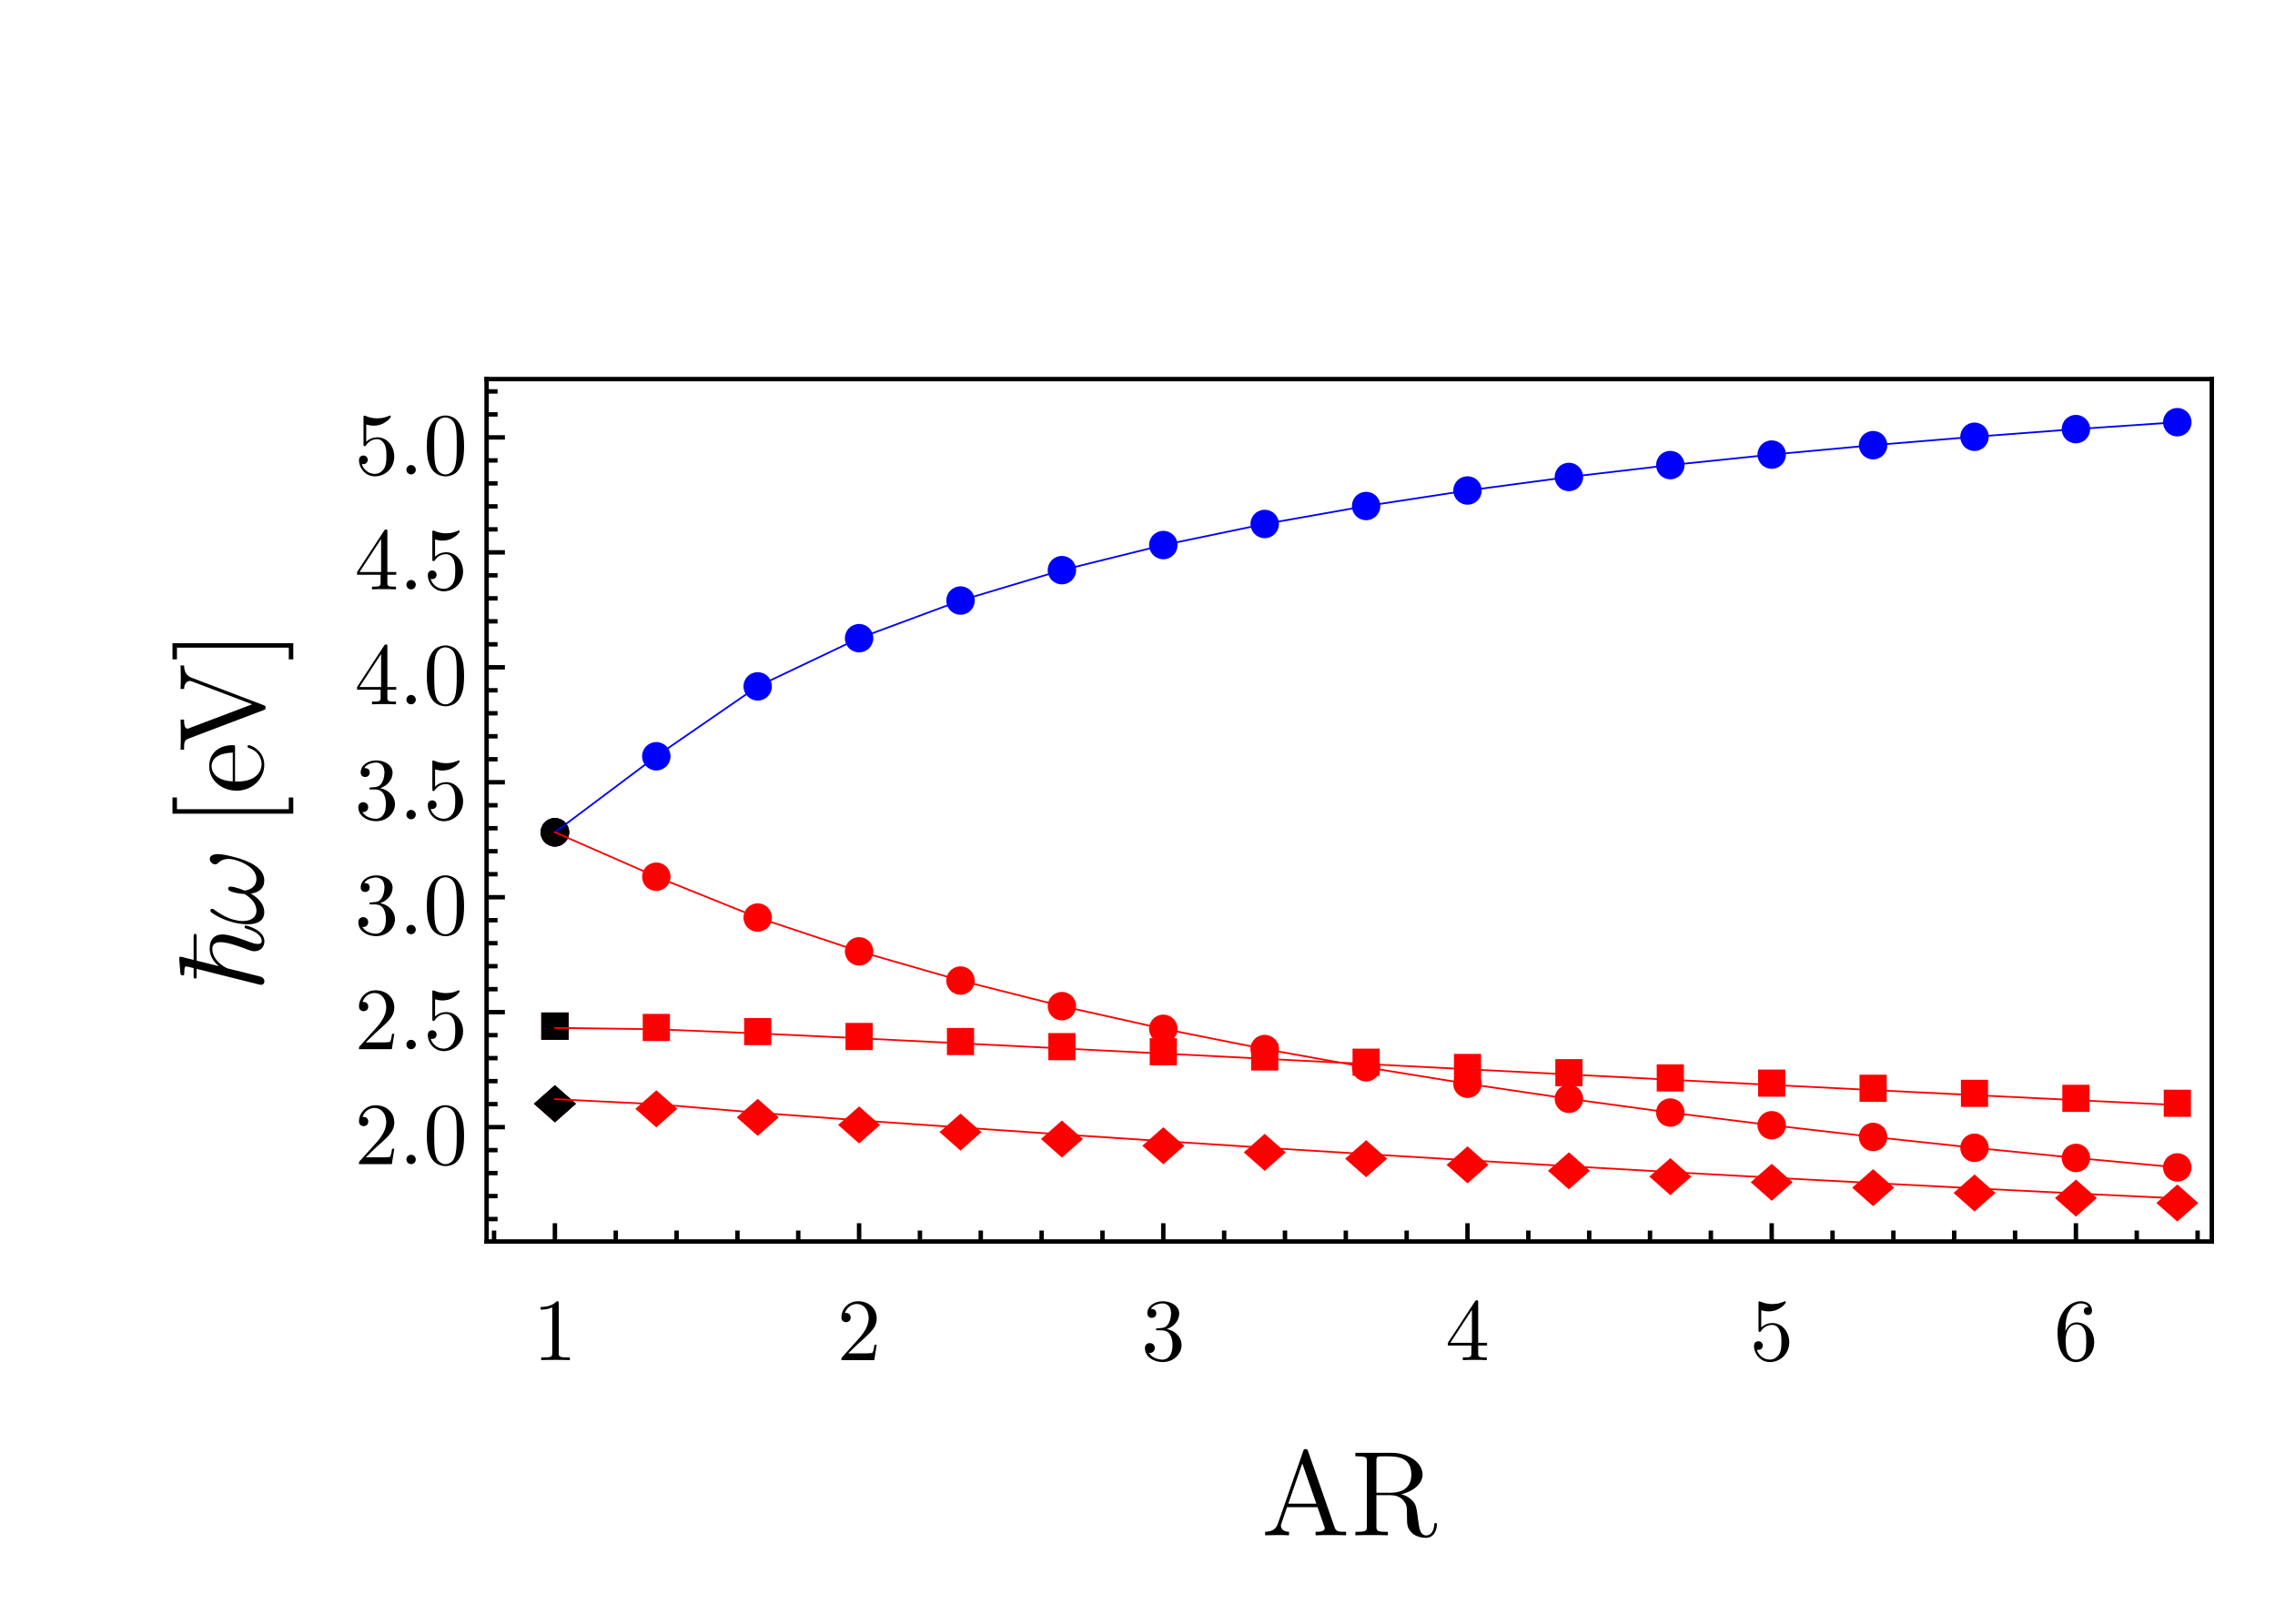 <?xml version="1.0" encoding="UTF-8"?>
<svg xmlns="http://www.w3.org/2000/svg" xmlns:xlink="http://www.w3.org/1999/xlink" width="360pt" height="257pt" viewBox="0 0 360 257" version="1.1">
<defs>
<g>
<symbol overflow="visible" id="glyph0-0">
<path style="stroke:none;" d="M 0.625 0 L 0.625 -8 L 4.375 -8 L 4.375 0 Z M 1.25 -0.625 L 3.75 -0.625 L 3.75 -7.375 L 1.25 -7.375 Z M 1.25 -0.625 "/>
</symbol>
<symbol overflow="visible" id="glyph0-1">
<path style="stroke:none;" d="M 5.152 -1.602 L 0.852 -1.602 L 0.852 -5.898 L 5.152 -5.898 Z M 5.152 -1.602 "/>
</symbol>
<symbol overflow="visible" id="glyph0-2">
<path style="stroke:none;" d="M 7.043 -2.738 L 3.723 0.199 L 0.402 -2.738 L 3.723 -5.668 Z M 7.043 -2.738 "/>
</symbol>
<symbol overflow="visible" id="glyph1-0">
<path style="stroke:none;" d=""/>
</symbol>
<symbol overflow="visible" id="glyph1-1">
<path style="stroke:none;" d="M 5.863 0 L 5.863 -0.434 L 5.418 -0.434 C 5 -0.43 4.699 -0.449 4.52 -0.492 C 4.332 -0.531 4.219 -0.598 4.172 -0.699 C 4.125 -0.793 4.105 -0.93 4.113 -1.105 L 4.113 -8.961 C 4.121 -9.117 4.105 -9.219 4.074 -9.266 C 4.035 -9.305 3.941 -9.324 3.793 -9.324 C 3.496 -9.027 3.184 -8.816 2.848 -8.691 C 2.512 -8.559 2.199 -8.48 1.914 -8.457 C 1.621 -8.426 1.398 -8.418 1.246 -8.426 L 1.246 -7.996 C 1.398 -7.984 1.648 -8 1.996 -8.039 C 2.34 -8.078 2.703 -8.184 3.082 -8.355 L 3.082 -1.105 C 3.086 -0.938 3.062 -0.805 3.02 -0.707 C 2.973 -0.605 2.859 -0.535 2.676 -0.492 C 2.488 -0.449 2.188 -0.43 1.777 -0.434 L 1.332 -0.434 L 1.332 0 C 1.5 -0.012 1.727 -0.02 2.012 -0.027 C 2.293 -0.031 2.582 -0.035 2.871 -0.039 C 3.16 -0.039 3.402 -0.039 3.598 -0.043 C 3.793 -0.039 4.035 -0.039 4.324 -0.039 C 4.613 -0.035 4.898 -0.031 5.184 -0.027 C 5.461 -0.02 5.688 -0.012 5.863 0 Z M 5.863 0 "/>
</symbol>
<symbol overflow="visible" id="glyph1-2">
<path style="stroke:none;" d="M 6.285 -2.438 L 5.938 -2.438 C 5.898 -2.211 5.855 -1.977 5.809 -1.734 C 5.754 -1.488 5.695 -1.305 5.629 -1.188 C 5.586 -1.148 5.48 -1.121 5.309 -1.109 C 5.137 -1.09 4.953 -1.082 4.758 -1.078 C 4.562 -1.074 4.406 -1.074 4.297 -1.078 L 1.777 -1.078 L 3.262 -2.52 C 3.984 -3.152 4.57 -3.688 5.016 -4.125 C 5.461 -4.562 5.781 -4.973 5.984 -5.355 C 6.184 -5.734 6.285 -6.152 6.285 -6.609 C 6.266 -7.418 5.984 -8.066 5.441 -8.562 C 4.895 -9.055 4.188 -9.309 3.316 -9.324 C 2.785 -9.312 2.324 -9.188 1.938 -8.941 C 1.543 -8.695 1.238 -8.379 1.027 -8 C 0.809 -7.613 0.699 -7.211 0.699 -6.789 C 0.707 -6.531 0.77 -6.348 0.883 -6.238 C 0.996 -6.125 1.113 -6.059 1.23 -6.035 C 1.348 -6.012 1.418 -6 1.441 -6.008 C 1.574 -6 1.723 -6.051 1.895 -6.16 C 2.059 -6.266 2.152 -6.461 2.168 -6.746 C 2.168 -6.934 2.105 -7.102 1.98 -7.246 C 1.855 -7.391 1.672 -7.469 1.43 -7.477 C 1.375 -7.477 1.332 -7.473 1.309 -7.473 C 1.281 -7.469 1.262 -7.465 1.246 -7.461 C 1.414 -7.914 1.668 -8.266 2.008 -8.516 C 2.344 -8.758 2.719 -8.883 3.137 -8.891 C 3.559 -8.879 3.91 -8.766 4.188 -8.551 C 4.465 -8.332 4.672 -8.051 4.809 -7.707 C 4.941 -7.359 5.008 -6.996 5.012 -6.609 C 4.996 -6.043 4.848 -5.492 4.566 -4.965 C 4.277 -4.434 3.938 -3.949 3.543 -3.512 L 0.855 -0.52 C 0.777 -0.449 0.73 -0.387 0.719 -0.328 C 0.699 -0.266 0.691 -0.156 0.699 0 L 5.895 0 Z M 6.285 -2.438 "/>
</symbol>
<symbol overflow="visible" id="glyph1-3">
<path style="stroke:none;" d="M 6.398 -2.395 C 6.391 -2.98 6.18 -3.508 5.773 -3.98 C 5.359 -4.445 4.789 -4.762 4.059 -4.926 C 4.641 -5.125 5.109 -5.445 5.469 -5.887 C 5.82 -6.324 6.004 -6.824 6.02 -7.391 C 5.992 -7.969 5.73 -8.434 5.234 -8.785 C 4.734 -9.129 4.141 -9.309 3.445 -9.324 C 2.723 -9.309 2.133 -9.125 1.676 -8.77 C 1.215 -8.414 0.977 -7.965 0.969 -7.422 C 0.969 -7.184 1.039 -7.004 1.172 -6.883 C 1.305 -6.754 1.473 -6.691 1.68 -6.691 C 1.898 -6.695 2.07 -6.762 2.199 -6.895 C 2.324 -7.023 2.391 -7.195 2.395 -7.406 C 2.367 -7.742 2.25 -7.945 2.039 -8.02 C 1.824 -8.09 1.652 -8.117 1.527 -8.105 C 1.758 -8.438 2.059 -8.668 2.43 -8.797 C 2.793 -8.918 3.113 -8.98 3.387 -8.977 C 3.691 -8.988 3.984 -8.883 4.273 -8.664 C 4.555 -8.441 4.711 -8.023 4.734 -7.406 C 4.738 -7.305 4.715 -7.094 4.672 -6.773 C 4.621 -6.453 4.512 -6.129 4.34 -5.809 C 4.125 -5.48 3.91 -5.277 3.691 -5.199 C 3.473 -5.113 3.273 -5.074 3.094 -5.082 C 3.027 -5.07 2.934 -5.062 2.816 -5.055 C 2.695 -5.043 2.605 -5.039 2.547 -5.039 C 2.488 -5.031 2.438 -5.016 2.398 -5 C 2.355 -4.977 2.336 -4.934 2.34 -4.871 C 2.332 -4.793 2.359 -4.75 2.414 -4.738 C 2.469 -4.719 2.555 -4.711 2.676 -4.719 L 3.289 -4.719 C 3.859 -4.703 4.281 -4.488 4.555 -4.07 C 4.82 -3.648 4.957 -3.09 4.957 -2.395 C 4.949 -1.766 4.855 -1.285 4.684 -0.949 C 4.504 -0.613 4.297 -0.383 4.059 -0.258 C 3.812 -0.133 3.586 -0.074 3.375 -0.082 C 3.051 -0.074 2.68 -0.148 2.262 -0.305 C 1.84 -0.461 1.496 -0.742 1.234 -1.148 C 1.484 -1.117 1.699 -1.168 1.879 -1.309 C 2.055 -1.441 2.148 -1.645 2.156 -1.918 C 2.148 -2.168 2.066 -2.363 1.914 -2.496 C 1.762 -2.629 1.582 -2.695 1.371 -2.699 C 1.191 -2.703 1.016 -2.645 0.852 -2.523 C 0.684 -2.402 0.598 -2.191 0.59 -1.891 C 0.609 -1.238 0.891 -0.711 1.43 -0.312 C 1.969 0.09 2.629 0.293 3.414 0.309 C 3.988 0.297 4.5 0.172 4.945 -0.074 C 5.391 -0.32 5.742 -0.648 6.004 -1.059 C 6.258 -1.461 6.391 -1.906 6.398 -2.395 Z M 6.398 -2.395 "/>
</symbol>
<symbol overflow="visible" id="glyph1-4">
<path style="stroke:none;" d="M 6.594 -2.312 L 6.594 -2.742 L 5.191 -2.742 L 5.191 -9.113 C 5.195 -9.246 5.184 -9.344 5.164 -9.398 C 5.137 -9.453 5.074 -9.477 4.969 -9.477 C 4.906 -9.477 4.855 -9.469 4.824 -9.453 C 4.785 -9.434 4.742 -9.387 4.691 -9.309 L 0.395 -2.742 L 0.395 -2.312 L 4.117 -2.312 L 4.117 -1.09 C 4.137 -0.84 4.09 -0.664 3.973 -0.57 C 3.855 -0.469 3.547 -0.426 3.055 -0.434 L 2.758 -0.434 L 2.758 0 C 3.051 -0.02 3.363 -0.031 3.699 -0.035 C 4.027 -0.039 4.344 -0.039 4.648 -0.043 C 4.945 -0.039 5.266 -0.039 5.602 -0.035 C 5.938 -0.031 6.254 -0.02 6.551 0 L 6.551 -0.434 L 6.258 -0.434 C 5.758 -0.426 5.449 -0.469 5.336 -0.57 C 5.219 -0.664 5.172 -0.84 5.191 -1.09 L 5.191 -2.312 Z M 4.199 -2.742 L 0.785 -2.742 L 4.199 -7.965 Z M 4.199 -2.742 "/>
</symbol>
<symbol overflow="visible" id="glyph1-5">
<path style="stroke:none;" d="M 6.285 -2.816 C 6.277 -3.375 6.16 -3.887 5.93 -4.352 C 5.699 -4.809 5.383 -5.176 4.984 -5.453 C 4.582 -5.727 4.129 -5.867 3.625 -5.879 C 3.285 -5.875 2.969 -5.816 2.672 -5.703 C 2.375 -5.586 2.098 -5.41 1.848 -5.168 L 1.848 -7.898 C 1.988 -7.852 2.168 -7.809 2.379 -7.773 C 2.59 -7.734 2.809 -7.715 3.039 -7.715 C 3.609 -7.727 4.098 -7.84 4.5 -8.051 C 4.902 -8.262 5.207 -8.48 5.422 -8.711 C 5.629 -8.938 5.734 -9.09 5.738 -9.168 C 5.734 -9.211 5.723 -9.246 5.703 -9.277 C 5.68 -9.301 5.645 -9.316 5.598 -9.324 C 5.594 -9.32 5.586 -9.32 5.566 -9.316 C 5.547 -9.312 5.52 -9.301 5.488 -9.281 C 5.344 -9.207 5.109 -9.121 4.781 -9.031 C 4.453 -8.934 4.055 -8.883 3.586 -8.875 C 3.301 -8.871 3 -8.898 2.688 -8.961 C 2.371 -9.016 2.051 -9.117 1.723 -9.266 C 1.664 -9.281 1.621 -9.293 1.594 -9.301 C 1.566 -9.301 1.551 -9.305 1.555 -9.309 C 1.484 -9.305 1.445 -9.277 1.43 -9.223 C 1.414 -9.168 1.406 -9.086 1.414 -8.977 L 1.414 -4.832 C 1.406 -4.703 1.414 -4.609 1.438 -4.551 C 1.453 -4.492 1.512 -4.465 1.609 -4.465 C 1.652 -4.465 1.688 -4.473 1.715 -4.496 C 1.738 -4.512 1.766 -4.547 1.793 -4.594 C 1.84 -4.672 1.934 -4.789 2.074 -4.945 C 2.215 -5.098 2.406 -5.238 2.656 -5.367 C 2.902 -5.496 3.219 -5.562 3.598 -5.574 C 3.957 -5.547 4.23 -5.43 4.422 -5.219 C 4.609 -5.004 4.73 -4.824 4.789 -4.676 C 4.895 -4.418 4.965 -4.145 5 -3.863 C 5.027 -3.574 5.043 -3.258 5.039 -2.91 C 5.047 -2.648 5.031 -2.34 4.996 -1.988 C 4.961 -1.629 4.863 -1.297 4.703 -0.992 C 4.531 -0.711 4.32 -0.492 4.07 -0.332 C 3.816 -0.168 3.527 -0.086 3.207 -0.082 C 2.684 -0.098 2.242 -0.254 1.883 -0.559 C 1.516 -0.855 1.273 -1.223 1.148 -1.652 C 1.164 -1.645 1.188 -1.637 1.223 -1.633 C 1.254 -1.625 1.309 -1.621 1.387 -1.625 C 1.617 -1.629 1.793 -1.703 1.91 -1.84 C 2.027 -1.977 2.086 -2.133 2.086 -2.309 C 2.086 -2.484 2.027 -2.641 1.91 -2.777 C 1.793 -2.914 1.617 -2.984 1.387 -2.996 C 1.27 -3 1.129 -2.957 0.969 -2.863 C 0.805 -2.766 0.715 -2.562 0.699 -2.254 C 0.699 -1.84 0.805 -1.441 1.008 -1.055 C 1.211 -0.664 1.5 -0.34 1.879 -0.09 C 2.254 0.168 2.707 0.297 3.234 0.309 C 3.781 0.297 4.285 0.16 4.746 -0.105 C 5.207 -0.375 5.574 -0.742 5.855 -1.215 C 6.129 -1.68 6.273 -2.215 6.285 -2.812 Z M 6.285 -2.816 "/>
</symbol>
<symbol overflow="visible" id="glyph1-6">
<path style="stroke:none;" d="M 6.398 -2.855 C 6.375 -3.762 6.102 -4.504 5.578 -5.082 C 5.055 -5.656 4.395 -5.957 3.598 -5.977 C 3.125 -5.961 2.746 -5.812 2.469 -5.535 C 2.188 -5.258 1.98 -4.945 1.848 -4.594 L 1.848 -4.93 C 1.859 -6.09 2.02 -6.965 2.32 -7.551 C 2.621 -8.133 2.961 -8.52 3.344 -8.711 C 3.723 -8.902 4.043 -8.992 4.301 -8.977 C 4.477 -8.98 4.684 -8.945 4.922 -8.871 C 5.16 -8.797 5.359 -8.645 5.527 -8.414 C 5.402 -8.426 5.25 -8.398 5.066 -8.332 C 4.879 -8.266 4.777 -8.082 4.762 -7.785 C 4.766 -7.566 4.832 -7.406 4.965 -7.301 C 5.09 -7.191 5.238 -7.137 5.402 -7.141 C 5.527 -7.133 5.66 -7.176 5.809 -7.273 C 5.949 -7.363 6.031 -7.543 6.047 -7.812 C 6.043 -8.238 5.891 -8.598 5.594 -8.883 C 5.293 -9.164 4.852 -9.309 4.27 -9.324 C 3.656 -9.316 3.074 -9.121 2.52 -8.738 C 1.961 -8.352 1.5 -7.797 1.145 -7.07 C 0.781 -6.34 0.598 -5.457 0.59 -4.426 C 0.598 -3.184 0.754 -2.223 1.055 -1.535 C 1.355 -0.844 1.727 -0.359 2.176 -0.086 C 2.617 0.188 3.066 0.316 3.516 0.309 C 4.312 0.289 4.984 -0.004 5.539 -0.582 C 6.086 -1.152 6.375 -1.91 6.398 -2.855 Z M 5.141 -2.871 C 5.141 -2.527 5.129 -2.191 5.105 -1.867 C 5.078 -1.539 5.012 -1.246 4.902 -0.992 C 4.68 -0.586 4.438 -0.332 4.172 -0.223 C 3.906 -0.113 3.688 -0.066 3.516 -0.082 C 3.219 -0.09 2.973 -0.164 2.781 -0.309 C 2.582 -0.445 2.43 -0.598 2.328 -0.766 C 2.219 -0.93 2.152 -1.051 2.129 -1.133 C 2.043 -1.359 1.984 -1.613 1.949 -1.895 C 1.914 -2.172 1.895 -2.434 1.887 -2.672 C 1.879 -2.906 1.875 -3.07 1.875 -3.164 C 1.875 -3.539 1.93 -3.914 2.039 -4.297 C 2.148 -4.672 2.328 -4.992 2.582 -5.254 C 2.828 -5.508 3.164 -5.641 3.586 -5.656 C 3.711 -5.672 3.898 -5.637 4.156 -5.547 C 4.41 -5.457 4.656 -5.203 4.887 -4.789 C 5.004 -4.523 5.074 -4.227 5.105 -3.891 C 5.129 -3.555 5.141 -3.215 5.141 -2.871 Z M 5.141 -2.871 "/>
</symbol>
<symbol overflow="visible" id="glyph1-7">
<path style="stroke:none;" d="M 2.688 -0.742 C 2.68 -0.949 2.605 -1.125 2.469 -1.266 C 2.324 -1.406 2.152 -1.477 1.945 -1.484 C 1.734 -1.477 1.559 -1.406 1.422 -1.266 C 1.281 -1.125 1.207 -0.949 1.203 -0.742 C 1.207 -0.531 1.281 -0.355 1.422 -0.219 C 1.559 -0.074 1.734 -0.004 1.945 0 C 2.152 -0.004 2.324 -0.074 2.469 -0.219 C 2.605 -0.355 2.68 -0.531 2.688 -0.742 Z M 2.688 -0.742 "/>
</symbol>
<symbol overflow="visible" id="glyph1-8">
<path style="stroke:none;" d="M 6.438 -4.48 C 6.441 -5.039 6.41 -5.594 6.34 -6.148 C 6.27 -6.695 6.113 -7.234 5.879 -7.758 C 5.531 -8.41 5.129 -8.836 4.668 -9.043 C 4.203 -9.246 3.812 -9.34 3.5 -9.324 C 3.062 -9.332 2.625 -9.219 2.18 -8.977 C 1.734 -8.734 1.359 -8.293 1.062 -7.66 C 0.844 -7.168 0.703 -6.656 0.637 -6.125 C 0.57 -5.586 0.539 -5.039 0.547 -4.48 C 0.531 -3.945 0.566 -3.383 0.645 -2.797 C 0.723 -2.207 0.898 -1.645 1.176 -1.105 C 1.492 -0.547 1.867 -0.172 2.301 0.023 C 2.73 0.223 3.125 0.316 3.484 0.309 C 3.879 0.32 4.305 0.219 4.758 -0.004 C 5.211 -0.227 5.598 -0.664 5.922 -1.316 C 6.137 -1.797 6.277 -2.305 6.348 -2.844 C 6.41 -3.375 6.441 -3.922 6.438 -4.48 Z M 5.277 -4.648 C 5.281 -4.121 5.273 -3.621 5.258 -3.141 C 5.238 -2.66 5.195 -2.195 5.125 -1.75 C 5.004 -1.09 4.781 -0.633 4.461 -0.375 C 4.137 -0.117 3.812 0.008 3.484 0 C 3.191 0.012 2.883 -0.102 2.562 -0.344 C 2.234 -0.582 2 -1.031 1.859 -1.695 C 1.781 -2.129 1.738 -2.625 1.727 -3.176 C 1.707 -3.723 1.699 -4.211 1.707 -4.648 C 1.699 -5.098 1.703 -5.547 1.719 -5.988 C 1.727 -6.43 1.762 -6.84 1.82 -7.223 C 1.914 -7.766 2.07 -8.168 2.289 -8.43 C 2.504 -8.684 2.727 -8.848 2.957 -8.922 C 3.18 -8.992 3.355 -9.023 3.484 -9.016 C 3.645 -9.02 3.836 -8.98 4.059 -8.898 C 4.281 -8.812 4.492 -8.652 4.695 -8.418 C 4.891 -8.18 5.039 -7.832 5.141 -7.379 C 5.203 -6.973 5.246 -6.531 5.262 -6.051 C 5.277 -5.562 5.281 -5.094 5.277 -4.648 Z M 5.277 -4.648 "/>
</symbol>
</g>
</defs>
<g id="surface1">
<path style=" stroke:none;fill-rule:evenodd;fill:rgb(100%,0%,0%);fill-opacity:1;" d="M 90.059 131.73 C 90.059 132.328 89.82 132.898 89.398 133.32 C 88.977 133.742 88.406 133.98 87.809 133.98 C 87.211 133.98 86.641 133.742 86.219 133.32 C 85.797 132.898 85.559 132.328 85.559 131.73 C 85.559 131.133 85.797 130.562 86.219 130.141 C 86.641 129.719 87.211 129.48 87.809 129.48 C 88.406 129.48 88.977 129.719 89.398 130.141 C 89.82 130.562 90.059 131.133 90.059 131.73 Z M 90.059 131.73 "/>
<path style=" stroke:none;fill-rule:evenodd;fill:rgb(100%,0%,0%);fill-opacity:1;" d="M 106.105 138.762 C 106.105 139.359 105.867 139.934 105.445 140.355 C 105.023 140.777 104.449 141.012 103.855 141.012 C 103.258 141.012 102.684 140.777 102.262 140.355 C 101.84 139.934 101.605 139.359 101.605 138.762 C 101.605 138.168 101.84 137.594 102.262 137.172 C 102.684 136.75 103.258 136.512 103.855 136.512 C 104.449 136.512 105.023 136.75 105.445 137.172 C 105.867 137.594 106.105 138.168 106.105 138.762 Z M 106.105 138.762 "/>
<path style=" stroke:none;fill-rule:evenodd;fill:rgb(100%,0%,0%);fill-opacity:1;" d="M 122.148 145.227 C 122.148 145.824 121.914 146.398 121.492 146.82 C 121.07 147.242 120.496 147.477 119.898 147.477 C 119.305 147.477 118.73 147.242 118.309 146.82 C 117.887 146.398 117.648 145.824 117.648 145.227 C 117.648 144.633 117.887 144.059 118.309 143.637 C 118.73 143.215 119.305 142.977 119.898 142.977 C 120.496 142.977 121.07 143.215 121.492 143.637 C 121.914 144.059 122.148 144.633 122.148 145.227 Z M 122.148 145.227 "/>
<path style=" stroke:none;fill-rule:evenodd;fill:rgb(100%,0%,0%);fill-opacity:1;" d="M 138.195 150.578 C 138.195 151.172 137.957 151.746 137.535 152.168 C 137.113 152.59 136.543 152.828 135.945 152.828 C 135.348 152.828 134.777 152.59 134.355 152.168 C 133.934 151.746 133.695 151.172 133.695 150.578 C 133.695 149.98 133.934 149.406 134.355 148.984 C 134.777 148.562 135.348 148.328 135.945 148.328 C 136.543 148.328 137.113 148.562 137.535 148.984 C 137.957 149.406 138.195 149.98 138.195 150.578 Z M 138.195 150.578 "/>
<path style=" stroke:none;fill-rule:evenodd;fill:rgb(100%,0%,0%);fill-opacity:1;" d="M 154.242 155.199 C 154.242 155.797 154.004 156.367 153.582 156.789 C 153.16 157.211 152.59 157.449 151.992 157.449 C 151.395 157.449 150.824 157.211 150.402 156.789 C 149.977 156.367 149.742 155.797 149.742 155.199 C 149.742 154.602 149.977 154.031 150.402 153.609 C 150.824 153.188 151.395 152.949 151.992 152.949 C 152.59 152.949 153.16 153.188 153.582 153.609 C 154.004 154.031 154.242 154.602 154.242 155.199 Z M 154.242 155.199 "/>
<path style=" stroke:none;fill-rule:evenodd;fill:rgb(100%,0%,0%);fill-opacity:1;" d="M 170.289 159.25 C 170.289 159.848 170.051 160.422 169.629 160.844 C 169.207 161.266 168.633 161.5 168.039 161.5 C 167.441 161.5 166.867 161.266 166.445 160.844 C 166.023 160.422 165.789 159.848 165.789 159.25 C 165.789 158.656 166.023 158.082 166.445 157.66 C 166.867 157.238 167.441 157 168.039 157 C 168.633 157 169.207 157.238 169.629 157.66 C 170.051 158.082 170.289 158.656 170.289 159.25 Z M 170.289 159.25 "/>
<path style=" stroke:none;fill-rule:evenodd;fill:rgb(100%,0%,0%);fill-opacity:1;" d="M 186.332 162.836 C 186.332 163.434 186.098 164.008 185.676 164.43 C 185.25 164.852 184.68 165.086 184.082 165.086 C 183.484 165.086 182.914 164.852 182.492 164.43 C 182.07 164.008 181.832 163.434 181.832 162.836 C 181.832 162.242 182.07 161.668 182.492 161.246 C 182.914 160.824 183.484 160.586 184.082 160.586 C 184.68 160.586 185.25 160.824 185.676 161.246 C 186.098 161.668 186.332 162.242 186.332 162.836 Z M 186.332 162.836 "/>
<path style=" stroke:none;fill-rule:evenodd;fill:rgb(100%,0%,0%);fill-opacity:1;" d="M 202.379 166.039 C 202.379 166.637 202.141 167.211 201.719 167.633 C 201.297 168.055 200.727 168.289 200.129 168.289 C 199.531 168.289 198.961 168.055 198.539 167.633 C 198.117 167.211 197.879 166.637 197.879 166.039 C 197.879 165.441 198.117 164.871 198.539 164.449 C 198.961 164.027 199.531 163.789 200.129 163.789 C 200.727 163.789 201.297 164.027 201.719 164.449 C 202.141 164.871 202.379 165.441 202.379 166.039 Z M 202.379 166.039 "/>
<path style=" stroke:none;fill-rule:evenodd;fill:rgb(100%,0%,0%);fill-opacity:1;" d="M 218.426 168.926 C 218.426 169.523 218.188 170.094 217.766 170.516 C 217.344 170.938 216.77 171.176 216.176 171.176 C 215.578 171.176 215.004 170.938 214.582 170.516 C 214.16 170.094 213.926 169.523 213.926 168.926 C 213.926 168.328 214.16 167.758 214.582 167.336 C 215.004 166.914 215.578 166.676 216.176 166.676 C 216.77 166.676 217.344 166.914 217.766 167.336 C 218.188 167.758 218.426 168.328 218.426 168.926 Z M 218.426 168.926 "/>
<path style=" stroke:none;fill-rule:evenodd;fill:rgb(100%,0%,0%);fill-opacity:1;" d="M 234.469 171.531 C 234.469 172.129 234.234 172.703 233.812 173.125 C 233.391 173.547 232.816 173.781 232.219 173.781 C 231.625 173.781 231.051 173.547 230.629 173.125 C 230.207 172.703 229.969 172.129 229.969 171.531 C 229.969 170.938 230.207 170.363 230.629 169.941 C 231.051 169.52 231.625 169.281 232.219 169.281 C 232.816 169.281 233.391 169.52 233.812 169.941 C 234.234 170.363 234.469 170.938 234.469 171.531 Z M 234.469 171.531 "/>
<path style=" stroke:none;fill-rule:evenodd;fill:rgb(100%,0%,0%);fill-opacity:1;" d="M 250.516 173.914 C 250.516 174.512 250.277 175.082 249.855 175.504 C 249.434 175.93 248.863 176.164 248.266 176.164 C 247.668 176.164 247.098 175.93 246.676 175.504 C 246.254 175.082 246.016 174.512 246.016 173.914 C 246.016 173.316 246.254 172.746 246.676 172.324 C 247.098 171.902 247.668 171.664 248.266 171.664 C 248.863 171.664 249.434 171.902 249.855 172.324 C 250.277 172.746 250.516 173.316 250.516 173.914 Z M 250.516 173.914 "/>
<path style=" stroke:none;fill-rule:evenodd;fill:rgb(100%,0%,0%);fill-opacity:1;" d="M 266.562 176.094 C 266.562 176.691 266.324 177.262 265.902 177.684 C 265.48 178.105 264.906 178.344 264.312 178.344 C 263.715 178.344 263.141 178.105 262.719 177.684 C 262.297 177.262 262.062 176.691 262.062 176.094 C 262.062 175.496 262.297 174.926 262.719 174.504 C 263.141 174.082 263.715 173.844 264.312 173.844 C 264.906 173.844 265.48 174.082 265.902 174.504 C 266.324 174.926 266.562 175.496 266.562 176.094 Z M 266.562 176.094 "/>
<path style=" stroke:none;fill-rule:evenodd;fill:rgb(100%,0%,0%);fill-opacity:1;" d="M 282.605 178.098 C 282.605 178.691 282.371 179.266 281.949 179.688 C 281.527 180.109 280.953 180.348 280.355 180.348 C 279.762 180.348 279.188 180.109 278.766 179.688 C 278.344 179.266 278.105 178.691 278.105 178.098 C 278.105 177.5 278.344 176.926 278.766 176.504 C 279.188 176.082 279.762 175.848 280.355 175.848 C 280.953 175.848 281.527 176.082 281.949 176.504 C 282.371 176.926 282.605 177.5 282.605 178.098 Z M 282.605 178.098 "/>
<path style=" stroke:none;fill-rule:evenodd;fill:rgb(100%,0%,0%);fill-opacity:1;" d="M 298.652 179.949 C 298.652 180.547 298.414 181.121 297.992 181.543 C 297.57 181.965 297 182.199 296.402 182.199 C 295.805 182.199 295.234 181.965 294.812 181.543 C 294.391 181.121 294.152 180.547 294.152 179.949 C 294.152 179.355 294.391 178.781 294.812 178.359 C 295.234 177.938 295.805 177.699 296.402 177.699 C 297 177.699 297.57 177.938 297.992 178.359 C 298.414 178.781 298.652 179.355 298.652 179.949 Z M 298.652 179.949 "/>
<path style=" stroke:none;fill-rule:evenodd;fill:rgb(100%,0%,0%);fill-opacity:1;" d="M 314.699 181.668 C 314.699 182.266 314.461 182.84 314.039 183.262 C 313.617 183.684 313.047 183.918 312.449 183.918 C 311.852 183.918 311.281 183.684 310.859 183.262 C 310.438 182.84 310.199 182.266 310.199 181.668 C 310.199 181.074 310.438 180.5 310.859 180.078 C 311.281 179.656 311.852 179.418 312.449 179.418 C 313.047 179.418 313.617 179.656 314.039 180.078 C 314.461 180.5 314.699 181.074 314.699 181.668 Z M 314.699 181.668 "/>
<path style=" stroke:none;fill-rule:evenodd;fill:rgb(100%,0%,0%);fill-opacity:1;" d="M 330.746 183.273 C 330.746 183.871 330.508 184.445 330.086 184.867 C 329.664 185.289 329.09 185.523 328.496 185.523 C 327.898 185.523 327.324 185.289 326.902 184.867 C 326.48 184.445 326.246 183.871 326.246 183.273 C 326.246 182.676 326.48 182.105 326.902 181.684 C 327.324 181.262 327.898 181.023 328.496 181.023 C 329.09 181.023 329.664 181.262 330.086 181.684 C 330.508 182.105 330.746 182.676 330.746 183.273 Z M 330.746 183.273 "/>
<path style=" stroke:none;fill-rule:evenodd;fill:rgb(100%,0%,0%);fill-opacity:1;" d="M 346.789 184.773 C 346.789 185.367 346.555 185.941 346.133 186.363 C 345.711 186.785 345.137 187.023 344.539 187.023 C 343.941 187.023 343.371 186.785 342.949 186.363 C 342.527 185.941 342.289 185.367 342.289 184.773 C 342.289 184.176 342.527 183.602 342.949 183.18 C 343.371 182.758 343.941 182.523 344.539 182.523 C 345.137 182.523 345.711 182.758 346.133 183.18 C 346.555 183.602 346.789 184.176 346.789 184.773 Z M 346.789 184.773 "/>
<path style=" stroke:none;fill-rule:evenodd;fill:rgb(0%,0%,100%);fill-opacity:1;" d="M 90.059 131.73 C 90.059 132.328 89.82 132.898 89.398 133.32 C 88.977 133.742 88.406 133.98 87.809 133.98 C 87.211 133.98 86.641 133.742 86.219 133.32 C 85.797 132.898 85.559 132.328 85.559 131.73 C 85.559 131.133 85.797 130.562 86.219 130.141 C 86.641 129.719 87.211 129.48 87.809 129.48 C 88.406 129.48 88.977 129.719 89.398 130.141 C 89.82 130.562 90.059 131.133 90.059 131.73 Z M 90.059 131.73 "/>
<path style=" stroke:none;fill-rule:evenodd;fill:rgb(0%,0%,100%);fill-opacity:1;" d="M 106.105 119.699 C 106.105 120.297 105.867 120.867 105.445 121.289 C 105.023 121.711 104.449 121.949 103.855 121.949 C 103.258 121.949 102.684 121.711 102.262 121.289 C 101.84 120.867 101.605 120.297 101.605 119.699 C 101.605 119.102 101.84 118.531 102.262 118.109 C 102.684 117.688 103.258 117.449 103.855 117.449 C 104.449 117.449 105.023 117.688 105.445 118.109 C 105.867 118.531 106.105 119.102 106.105 119.699 Z M 106.105 119.699 "/>
<path style=" stroke:none;fill-rule:evenodd;fill:rgb(0%,0%,100%);fill-opacity:1;" d="M 122.148 108.637 C 122.148 109.23 121.914 109.805 121.492 110.227 C 121.07 110.648 120.496 110.887 119.898 110.887 C 119.305 110.887 118.73 110.648 118.309 110.227 C 117.887 109.805 117.648 109.23 117.648 108.637 C 117.648 108.039 117.887 107.465 118.309 107.043 C 118.73 106.621 119.305 106.387 119.898 106.387 C 120.496 106.387 121.07 106.621 121.492 107.043 C 121.914 107.465 122.148 108.039 122.148 108.637 Z M 122.148 108.637 "/>
<path style=" stroke:none;fill-rule:evenodd;fill:rgb(0%,0%,100%);fill-opacity:1;" d="M 138.195 101.008 C 138.195 101.602 137.957 102.176 137.535 102.598 C 137.113 103.02 136.543 103.258 135.945 103.258 C 135.348 103.258 134.777 103.02 134.355 102.598 C 133.934 102.176 133.695 101.602 133.695 101.008 C 133.695 100.41 133.934 99.836 134.355 99.414 C 134.777 98.992 135.348 98.758 135.945 98.758 C 136.543 98.758 137.113 98.992 137.535 99.414 C 137.957 99.836 138.195 100.41 138.195 101.008 Z M 138.195 101.008 "/>
<path style=" stroke:none;fill-rule:evenodd;fill:rgb(0%,0%,100%);fill-opacity:1;" d="M 154.242 95.051 C 154.242 95.648 154.004 96.223 153.582 96.645 C 153.16 97.066 152.59 97.301 151.992 97.301 C 151.395 97.301 150.824 97.066 150.402 96.645 C 149.977 96.223 149.742 95.648 149.742 95.051 C 149.742 94.457 149.977 93.883 150.402 93.461 C 150.824 93.039 151.395 92.801 151.992 92.801 C 152.59 92.801 153.16 93.039 153.582 93.461 C 154.004 93.883 154.242 94.457 154.242 95.051 Z M 154.242 95.051 "/>
<path style=" stroke:none;fill-rule:evenodd;fill:rgb(0%,0%,100%);fill-opacity:1;" d="M 170.289 90.242 C 170.289 90.84 170.051 91.41 169.629 91.832 C 169.207 92.254 168.633 92.492 168.039 92.492 C 167.441 92.492 166.867 92.254 166.445 91.832 C 166.023 91.41 165.789 90.84 165.789 90.242 C 165.789 89.645 166.023 89.074 166.445 88.652 C 166.867 88.23 167.441 87.992 168.039 87.992 C 168.633 87.992 169.207 88.23 169.629 88.652 C 170.051 89.074 170.289 89.645 170.289 90.242 Z M 170.289 90.242 "/>
<path style=" stroke:none;fill-rule:evenodd;fill:rgb(0%,0%,100%);fill-opacity:1;" d="M 186.332 86.27 C 186.332 86.867 186.098 87.438 185.676 87.859 C 185.25 88.281 184.68 88.52 184.082 88.52 C 183.484 88.52 182.914 88.281 182.492 87.859 C 182.07 87.438 181.832 86.867 181.832 86.27 C 181.832 85.672 182.07 85.102 182.492 84.68 C 182.914 84.258 183.484 84.02 184.082 84.02 C 184.68 84.02 185.25 84.258 185.676 84.68 C 186.098 85.102 186.332 85.672 186.332 86.27 Z M 186.332 86.27 "/>
<path style=" stroke:none;fill-rule:evenodd;fill:rgb(0%,0%,100%);fill-opacity:1;" d="M 202.379 82.934 C 202.379 83.527 202.141 84.102 201.719 84.523 C 201.297 84.945 200.727 85.184 200.129 85.184 C 199.531 85.184 198.961 84.945 198.539 84.523 C 198.117 84.102 197.879 83.527 197.879 82.934 C 197.879 82.336 198.117 81.762 198.539 81.34 C 198.961 80.918 199.531 80.684 200.129 80.684 C 200.727 80.684 201.297 80.918 201.719 81.34 C 202.141 81.762 202.379 82.336 202.379 82.934 Z M 202.379 82.934 "/>
<path style=" stroke:none;fill-rule:evenodd;fill:rgb(0%,0%,100%);fill-opacity:1;" d="M 218.426 80.09 C 218.426 80.684 218.188 81.258 217.766 81.68 C 217.344 82.102 216.77 82.34 216.176 82.34 C 215.578 82.34 215.004 82.102 214.582 81.68 C 214.16 81.258 213.926 80.684 213.926 80.09 C 213.926 79.492 214.16 78.918 214.582 78.496 C 215.004 78.074 215.578 77.84 216.176 77.84 C 216.77 77.84 217.344 78.074 217.766 78.496 C 218.188 78.918 218.426 79.492 218.426 80.09 Z M 218.426 80.09 "/>
<path style=" stroke:none;fill-rule:evenodd;fill:rgb(0%,0%,100%);fill-opacity:1;" d="M 234.469 77.633 C 234.469 78.227 234.234 78.801 233.812 79.223 C 233.391 79.645 232.816 79.883 232.219 79.883 C 231.625 79.883 231.051 79.645 230.629 79.223 C 230.207 78.801 229.969 78.227 229.969 77.633 C 229.969 77.035 230.207 76.461 230.629 76.039 C 231.051 75.617 231.625 75.383 232.219 75.383 C 232.816 75.383 233.391 75.617 233.812 76.039 C 234.234 76.461 234.469 77.035 234.469 77.633 Z M 234.469 77.633 "/>
<path style=" stroke:none;fill-rule:evenodd;fill:rgb(0%,0%,100%);fill-opacity:1;" d="M 250.516 75.492 C 250.516 76.09 250.277 76.66 249.855 77.086 C 249.434 77.508 248.863 77.742 248.266 77.742 C 247.668 77.742 247.098 77.508 246.676 77.086 C 246.254 76.66 246.016 76.09 246.016 75.492 C 246.016 74.895 246.254 74.324 246.676 73.902 C 247.098 73.48 247.668 73.242 248.266 73.242 C 248.863 73.242 249.434 73.48 249.855 73.902 C 250.277 74.324 250.516 74.895 250.516 75.492 Z M 250.516 75.492 "/>
<path style=" stroke:none;fill-rule:evenodd;fill:rgb(0%,0%,100%);fill-opacity:1;" d="M 266.562 73.613 C 266.562 74.207 266.324 74.781 265.902 75.203 C 265.48 75.625 264.906 75.863 264.312 75.863 C 263.715 75.863 263.141 75.625 262.719 75.203 C 262.297 74.781 262.062 74.207 262.062 73.613 C 262.062 73.016 262.297 72.441 262.719 72.02 C 263.141 71.598 263.715 71.363 264.312 71.363 C 264.906 71.363 265.48 71.598 265.902 72.02 C 266.324 72.441 266.562 73.016 266.562 73.613 Z M 266.562 73.613 "/>
<path style=" stroke:none;fill-rule:evenodd;fill:rgb(0%,0%,100%);fill-opacity:1;" d="M 282.605 71.949 C 282.605 72.543 282.371 73.117 281.949 73.539 C 281.527 73.961 280.953 74.199 280.355 74.199 C 279.762 74.199 279.188 73.961 278.766 73.539 C 278.344 73.117 278.105 72.543 278.105 71.949 C 278.105 71.352 278.344 70.777 278.766 70.355 C 279.188 69.934 279.762 69.699 280.355 69.699 C 280.953 69.699 281.527 69.934 281.949 70.355 C 282.371 70.777 282.605 71.352 282.605 71.949 Z M 282.605 71.949 "/>
<path style=" stroke:none;fill-rule:evenodd;fill:rgb(0%,0%,100%);fill-opacity:1;" d="M 298.652 70.461 C 298.652 71.059 298.414 71.629 297.992 72.051 C 297.57 72.473 297 72.711 296.402 72.711 C 295.805 72.711 295.234 72.473 294.812 72.051 C 294.391 71.629 294.152 71.059 294.152 70.461 C 294.152 69.863 294.391 69.289 294.812 68.867 C 295.234 68.445 295.805 68.211 296.402 68.211 C 297 68.211 297.57 68.445 297.992 68.867 C 298.414 69.289 298.652 69.863 298.652 70.461 Z M 298.652 70.461 "/>
<path style=" stroke:none;fill-rule:evenodd;fill:rgb(0%,0%,100%);fill-opacity:1;" d="M 314.699 69.129 C 314.699 69.723 314.461 70.297 314.039 70.719 C 313.617 71.141 313.047 71.379 312.449 71.379 C 311.852 71.379 311.281 71.141 310.859 70.719 C 310.438 70.297 310.199 69.723 310.199 69.129 C 310.199 68.531 310.438 67.957 310.859 67.535 C 311.281 67.113 311.852 66.879 312.449 66.879 C 313.047 66.879 313.617 67.113 314.039 67.535 C 314.461 67.957 314.699 68.531 314.699 69.129 Z M 314.699 69.129 "/>
<path style=" stroke:none;fill-rule:evenodd;fill:rgb(0%,0%,100%);fill-opacity:1;" d="M 330.746 67.918 C 330.746 68.516 330.508 69.09 330.086 69.512 C 329.664 69.934 329.09 70.168 328.496 70.168 C 327.898 70.168 327.324 69.934 326.902 69.512 C 326.48 69.09 326.246 68.516 326.246 67.918 C 326.246 67.324 326.48 66.75 326.902 66.328 C 327.324 65.906 327.898 65.668 328.496 65.668 C 329.09 65.668 329.664 65.906 330.086 66.328 C 330.508 66.75 330.746 67.324 330.746 67.918 Z M 330.746 67.918 "/>
<path style=" stroke:none;fill-rule:evenodd;fill:rgb(0%,0%,100%);fill-opacity:1;" d="M 346.789 66.824 C 346.789 67.422 346.555 67.992 346.133 68.414 C 345.711 68.84 345.137 69.074 344.539 69.074 C 343.941 69.074 343.371 68.84 342.949 68.414 C 342.527 67.992 342.289 67.422 342.289 66.824 C 342.289 66.227 342.527 65.656 342.949 65.234 C 343.371 64.812 343.941 64.574 344.539 64.574 C 345.137 64.574 345.711 64.812 346.133 65.234 C 346.555 65.656 346.789 66.227 346.789 66.824 Z M 346.789 66.824 "/>
<g style="fill:rgb(100%,0%,0%);fill-opacity:1;">
  <use xlink:href="#glyph0-1" x="84.808" y="166.157"/>
</g>
<g style="fill:rgb(100%,0%,0%);fill-opacity:1;">
  <use xlink:href="#glyph0-1" x="100.854" y="166.374"/>
</g>
<g style="fill:rgb(100%,0%,0%);fill-opacity:1;">
  <use xlink:href="#glyph0-1" x="116.9" y="167.029"/>
</g>
<g style="fill:rgb(100%,0%,0%);fill-opacity:1;">
  <use xlink:href="#glyph0-1" x="132.945" y="167.8"/>
</g>
<g style="fill:rgb(100%,0%,0%);fill-opacity:1;">
  <use xlink:href="#glyph0-1" x="148.991" y="168.6"/>
</g>
<g style="fill:rgb(100%,0%,0%);fill-opacity:1;">
  <use xlink:href="#glyph0-1" x="165.037" y="169.408"/>
</g>
<g style="fill:rgb(100%,0%,0%);fill-opacity:1;">
  <use xlink:href="#glyph0-1" x="181.082" y="170.221"/>
</g>
<g style="fill:rgb(100%,0%,0%);fill-opacity:1;">
  <use xlink:href="#glyph0-1" x="197.128" y="171.043"/>
</g>
<g style="fill:rgb(100%,0%,0%);fill-opacity:1;">
  <use xlink:href="#glyph0-1" x="213.174" y="171.871"/>
</g>
<g style="fill:rgb(100%,0%,0%);fill-opacity:1;">
  <use xlink:href="#glyph0-1" x="229.22" y="172.703"/>
</g>
<g style="fill:rgb(100%,0%,0%);fill-opacity:1;">
  <use xlink:href="#glyph0-1" x="245.265" y="173.531"/>
</g>
<g style="fill:rgb(100%,0%,0%);fill-opacity:1;">
  <use xlink:href="#glyph0-1" x="261.311" y="174.36"/>
</g>
<g style="fill:rgb(100%,0%,0%);fill-opacity:1;">
  <use xlink:href="#glyph0-1" x="277.357" y="175.184"/>
</g>
<g style="fill:rgb(100%,0%,0%);fill-opacity:1;">
  <use xlink:href="#glyph0-1" x="293.402" y="175.999"/>
</g>
<g style="fill:rgb(100%,0%,0%);fill-opacity:1;">
  <use xlink:href="#glyph0-1" x="309.448" y="176.798"/>
</g>
<g style="fill:rgb(100%,0%,0%);fill-opacity:1;">
  <use xlink:href="#glyph0-1" x="325.494" y="177.591"/>
</g>
<g style="fill:rgb(100%,0%,0%);fill-opacity:1;">
  <use xlink:href="#glyph0-1" x="341.54" y="178.372"/>
</g>
<g style="fill:rgb(100%,0%,0%);fill-opacity:1;">
  <use xlink:href="#glyph0-2" x="84.088" y="177.434"/>
</g>
<g style="fill:rgb(100%,0%,0%);fill-opacity:1;">
  <use xlink:href="#glyph0-2" x="100.134" y="178.236"/>
</g>
<g style="fill:rgb(100%,0%,0%);fill-opacity:1;">
  <use xlink:href="#glyph0-2" x="116.179" y="179.586"/>
</g>
<g style="fill:rgb(100%,0%,0%);fill-opacity:1;">
  <use xlink:href="#glyph0-2" x="132.225" y="180.786"/>
</g>
<g style="fill:rgb(100%,0%,0%);fill-opacity:1;">
  <use xlink:href="#glyph0-2" x="148.271" y="181.921"/>
</g>
<g style="fill:rgb(100%,0%,0%);fill-opacity:1;">
  <use xlink:href="#glyph0-2" x="164.316" y="183.017"/>
</g>
<g style="fill:rgb(100%,0%,0%);fill-opacity:1;">
  <use xlink:href="#glyph0-2" x="180.362" y="184.081"/>
</g>
<g style="fill:rgb(100%,0%,0%);fill-opacity:1;">
  <use xlink:href="#glyph0-2" x="196.408" y="185.126"/>
</g>
<g style="fill:rgb(100%,0%,0%);fill-opacity:1;">
  <use xlink:href="#glyph0-2" x="212.454" y="186.13"/>
</g>
<g style="fill:rgb(100%,0%,0%);fill-opacity:1;">
  <use xlink:href="#glyph0-2" x="228.499" y="187.103"/>
</g>
<g style="fill:rgb(100%,0%,0%);fill-opacity:1;">
  <use xlink:href="#glyph0-2" x="244.545" y="188.047"/>
</g>
<g style="fill:rgb(100%,0%,0%);fill-opacity:1;">
  <use xlink:href="#glyph0-2" x="260.591" y="188.969"/>
</g>
<g style="fill:rgb(100%,0%,0%);fill-opacity:1;">
  <use xlink:href="#glyph0-2" x="276.636" y="189.864"/>
</g>
<g style="fill:rgb(100%,0%,0%);fill-opacity:1;">
  <use xlink:href="#glyph0-2" x="292.682" y="190.715"/>
</g>
<g style="fill:rgb(100%,0%,0%);fill-opacity:1;">
  <use xlink:href="#glyph0-2" x="308.728" y="191.553"/>
</g>
<g style="fill:rgb(100%,0%,0%);fill-opacity:1;">
  <use xlink:href="#glyph0-2" x="324.774" y="192.362"/>
</g>
<g style="fill:rgb(100%,0%,0%);fill-opacity:1;">
  <use xlink:href="#glyph0-2" x="340.819" y="193.142"/>
</g>
<path style=" stroke:none;fill-rule:evenodd;fill:rgb(0%,0%,0%);fill-opacity:1;" d="M 90.059 131.73 C 90.059 132.328 89.82 132.898 89.398 133.32 C 88.977 133.742 88.406 133.98 87.809 133.98 C 87.211 133.98 86.641 133.742 86.219 133.32 C 85.797 132.898 85.559 132.328 85.559 131.73 C 85.559 131.133 85.797 130.562 86.219 130.141 C 86.641 129.719 87.211 129.48 87.809 129.48 C 88.406 129.48 88.977 129.719 89.398 130.141 C 89.82 130.562 90.059 131.133 90.059 131.73 Z M 90.059 131.73 "/>
<path style=" stroke:none;fill-rule:evenodd;fill:rgb(0%,0%,0%);fill-opacity:1;" d="M 90.059 131.73 C 90.059 132.328 89.82 132.898 89.398 133.32 C 88.977 133.742 88.406 133.98 87.809 133.98 C 87.211 133.98 86.641 133.742 86.219 133.32 C 85.797 132.898 85.559 132.328 85.559 131.73 C 85.559 131.133 85.797 130.562 86.219 130.141 C 86.641 129.719 87.211 129.48 87.809 129.48 C 88.406 129.48 88.977 129.719 89.398 130.141 C 89.82 130.562 90.059 131.133 90.059 131.73 Z M 90.059 131.73 "/>
<g style="fill:rgb(0%,0%,0%);fill-opacity:1;">
  <use xlink:href="#glyph0-1" x="84.808" y="166.157"/>
</g>
<g style="fill:rgb(0%,0%,0%);fill-opacity:1;">
  <use xlink:href="#glyph0-1" x="84.808" y="166.157"/>
</g>
<g style="fill:rgb(0%,0%,0%);fill-opacity:1;">
  <use xlink:href="#glyph0-2" x="84.088" y="177.434"/>
</g>
<g style="fill:rgb(0%,0%,0%);fill-opacity:1;">
  <use xlink:href="#glyph0-2" x="84.088" y="177.434"/>
</g>
<path style="fill:none;stroke-width:0.273;stroke-linecap:square;stroke-linejoin:miter;stroke:rgb(0%,0%,100%);stroke-opacity:1;stroke-miterlimit:3.25;" d="M 87.809 131.73 L 103.855 119.699 L 119.898 108.637 L 135.945 101.008 L 151.992 95.051 L 168.039 90.242 L 184.082 86.27 L 200.129 82.934 L 216.176 80.09 L 232.219 77.633 L 248.266 75.492 L 264.312 73.613 L 280.355 71.949 L 296.402 70.461 L 312.449 69.129 L 328.496 67.918 L 344.539 66.824 "/>
<path style="fill:none;stroke-width:0.273;stroke-linecap:square;stroke-linejoin:miter;stroke:rgb(100%,0%,0%);stroke-opacity:1;stroke-miterlimit:3.25;" d="M 87.809 131.73 L 103.855 138.762 L 119.898 145.227 L 135.945 150.578 L 151.992 155.199 L 168.039 159.25 L 184.082 162.836 L 200.129 166.039 L 216.176 168.926 L 232.219 171.531 L 248.266 173.914 L 264.312 176.094 L 280.355 178.098 L 296.402 179.949 L 312.449 181.668 L 328.496 183.273 L 344.539 184.773 "/>
<path style="fill:none;stroke-width:0.273;stroke-linecap:square;stroke-linejoin:miter;stroke:rgb(100%,0%,0%);stroke-opacity:1;stroke-miterlimit:3.25;" d="M 87.809 162.691 L 103.855 162.906 L 119.898 163.562 L 135.945 164.332 L 151.992 165.133 L 168.039 165.941 L 184.082 166.754 L 200.129 167.578 L 216.176 168.406 L 232.219 169.234 L 248.266 170.062 L 264.312 170.895 L 280.355 171.719 L 296.402 172.531 L 312.449 173.332 L 328.496 174.125 L 344.539 174.906 "/>
<path style="fill:none;stroke-width:0.273;stroke-linecap:square;stroke-linejoin:miter;stroke:rgb(100%,0%,0%);stroke-opacity:1;stroke-miterlimit:3.25;" d="M 87.809 173.969 L 103.855 174.77 L 119.898 176.117 L 135.945 177.32 L 151.992 178.453 L 168.039 179.551 L 184.082 180.613 L 200.129 181.66 L 216.176 182.664 L 232.219 183.637 L 248.266 184.582 L 264.312 185.504 L 280.355 186.398 L 296.402 187.246 L 312.449 188.086 L 328.496 188.895 L 344.539 189.676 "/>
<path style="fill:none;stroke-width:0.7;stroke-linecap:square;stroke-linejoin:miter;stroke:rgb(0%,0%,0%);stroke-opacity:1;stroke-miterlimit:3.25;" d="M 350 196.5 L 77 196.5 "/>
<path style="fill:none;stroke-width:0.7;stroke-linecap:square;stroke-linejoin:miter;stroke:rgb(0%,0%,0%);stroke-opacity:1;stroke-miterlimit:3.25;" d="M 77 196.5 L 77 60 "/>
<path style="fill:none;stroke-width:0.7;stroke-linecap:square;stroke-linejoin:miter;stroke:rgb(0%,0%,0%);stroke-opacity:1;stroke-miterlimit:3.25;" d="M 77 60 L 350 60 "/>
<path style="fill:none;stroke-width:0.7;stroke-linecap:square;stroke-linejoin:miter;stroke:rgb(0%,0%,0%);stroke-opacity:1;stroke-miterlimit:3.25;" d="M 350 60 L 350 196.5 "/>
<path style="fill:none;stroke-width:0.7;stroke-linecap:butt;stroke-linejoin:miter;stroke:rgb(0%,0%,0%);stroke-opacity:1;stroke-miterlimit:3.25;" d="M 78.18 196.5 L 78.18 194.762 "/>
<path style="fill:none;stroke-width:0.7;stroke-linecap:butt;stroke-linejoin:miter;stroke:rgb(0%,0%,0%);stroke-opacity:1;stroke-miterlimit:3.25;" d="M 87.809 196.5 L 87.809 193.605 "/>
<g style="fill:rgb(0%,0%,0%);fill-opacity:1;">
  <use xlink:href="#glyph1-1" x="84.309" y="215.278"/>
</g>
<path style="fill:none;stroke-width:0.7;stroke-linecap:butt;stroke-linejoin:miter;stroke:rgb(0%,0%,0%);stroke-opacity:1;stroke-miterlimit:3.25;" d="M 97.438 196.5 L 97.438 194.762 "/>
<path style="fill:none;stroke-width:0.7;stroke-linecap:butt;stroke-linejoin:miter;stroke:rgb(0%,0%,0%);stroke-opacity:1;stroke-miterlimit:3.25;" d="M 107.062 196.5 L 107.062 194.762 "/>
<path style="fill:none;stroke-width:0.7;stroke-linecap:butt;stroke-linejoin:miter;stroke:rgb(0%,0%,0%);stroke-opacity:1;stroke-miterlimit:3.25;" d="M 116.691 196.5 L 116.691 194.762 "/>
<path style="fill:none;stroke-width:0.7;stroke-linecap:butt;stroke-linejoin:miter;stroke:rgb(0%,0%,0%);stroke-opacity:1;stroke-miterlimit:3.25;" d="M 126.316 196.5 L 126.316 194.762 "/>
<path style="fill:none;stroke-width:0.7;stroke-linecap:butt;stroke-linejoin:miter;stroke:rgb(0%,0%,0%);stroke-opacity:1;stroke-miterlimit:3.25;" d="M 135.945 196.5 L 135.945 193.605 "/>
<g style="fill:rgb(0%,0%,0%);fill-opacity:1;">
  <use xlink:href="#glyph1-2" x="132.446" y="215.278"/>
</g>
<path style="fill:none;stroke-width:0.7;stroke-linecap:butt;stroke-linejoin:miter;stroke:rgb(0%,0%,0%);stroke-opacity:1;stroke-miterlimit:3.25;" d="M 145.574 196.5 L 145.574 194.762 "/>
<path style="fill:none;stroke-width:0.7;stroke-linecap:butt;stroke-linejoin:miter;stroke:rgb(0%,0%,0%);stroke-opacity:1;stroke-miterlimit:3.25;" d="M 155.199 196.5 L 155.199 194.762 "/>
<path style="fill:none;stroke-width:0.7;stroke-linecap:butt;stroke-linejoin:miter;stroke:rgb(0%,0%,0%);stroke-opacity:1;stroke-miterlimit:3.25;" d="M 164.828 196.5 L 164.828 194.762 "/>
<path style="fill:none;stroke-width:0.7;stroke-linecap:butt;stroke-linejoin:miter;stroke:rgb(0%,0%,0%);stroke-opacity:1;stroke-miterlimit:3.25;" d="M 174.457 196.5 L 174.457 194.762 "/>
<path style="fill:none;stroke-width:0.7;stroke-linecap:butt;stroke-linejoin:miter;stroke:rgb(0%,0%,0%);stroke-opacity:1;stroke-miterlimit:3.25;" d="M 184.082 196.5 L 184.082 193.605 "/>
<g style="fill:rgb(0%,0%,0%);fill-opacity:1;">
  <use xlink:href="#glyph1-3" x="180.583" y="215.278"/>
</g>
<path style="fill:none;stroke-width:0.7;stroke-linecap:butt;stroke-linejoin:miter;stroke:rgb(0%,0%,0%);stroke-opacity:1;stroke-miterlimit:3.25;" d="M 193.711 196.5 L 193.711 194.762 "/>
<path style="fill:none;stroke-width:0.7;stroke-linecap:butt;stroke-linejoin:miter;stroke:rgb(0%,0%,0%);stroke-opacity:1;stroke-miterlimit:3.25;" d="M 203.336 196.5 L 203.336 194.762 "/>
<path style="fill:none;stroke-width:0.7;stroke-linecap:butt;stroke-linejoin:miter;stroke:rgb(0%,0%,0%);stroke-opacity:1;stroke-miterlimit:3.25;" d="M 212.965 196.5 L 212.965 194.762 "/>
<path style="fill:none;stroke-width:0.7;stroke-linecap:butt;stroke-linejoin:miter;stroke:rgb(0%,0%,0%);stroke-opacity:1;stroke-miterlimit:3.25;" d="M 222.594 196.5 L 222.594 194.762 "/>
<path style="fill:none;stroke-width:0.7;stroke-linecap:butt;stroke-linejoin:miter;stroke:rgb(0%,0%,0%);stroke-opacity:1;stroke-miterlimit:3.25;" d="M 232.219 196.5 L 232.219 193.605 "/>
<g style="fill:rgb(0%,0%,0%);fill-opacity:1;">
  <use xlink:href="#glyph1-4" x="228.72" y="215.278"/>
</g>
<path style="fill:none;stroke-width:0.7;stroke-linecap:butt;stroke-linejoin:miter;stroke:rgb(0%,0%,0%);stroke-opacity:1;stroke-miterlimit:3.25;" d="M 241.848 196.5 L 241.848 194.762 "/>
<path style="fill:none;stroke-width:0.7;stroke-linecap:butt;stroke-linejoin:miter;stroke:rgb(0%,0%,0%);stroke-opacity:1;stroke-miterlimit:3.25;" d="M 251.477 196.5 L 251.477 194.762 "/>
<path style="fill:none;stroke-width:0.7;stroke-linecap:butt;stroke-linejoin:miter;stroke:rgb(0%,0%,0%);stroke-opacity:1;stroke-miterlimit:3.25;" d="M 261.102 196.5 L 261.102 194.762 "/>
<path style="fill:none;stroke-width:0.7;stroke-linecap:butt;stroke-linejoin:miter;stroke:rgb(0%,0%,0%);stroke-opacity:1;stroke-miterlimit:3.25;" d="M 270.73 196.5 L 270.73 194.762 "/>
<path style="fill:none;stroke-width:0.7;stroke-linecap:butt;stroke-linejoin:miter;stroke:rgb(0%,0%,0%);stroke-opacity:1;stroke-miterlimit:3.25;" d="M 280.355 196.5 L 280.355 193.605 "/>
<g style="fill:rgb(0%,0%,0%);fill-opacity:1;">
  <use xlink:href="#glyph1-5" x="276.857" y="215.278"/>
</g>
<path style="fill:none;stroke-width:0.7;stroke-linecap:butt;stroke-linejoin:miter;stroke:rgb(0%,0%,0%);stroke-opacity:1;stroke-miterlimit:3.25;" d="M 289.984 196.5 L 289.984 194.762 "/>
<path style="fill:none;stroke-width:0.7;stroke-linecap:butt;stroke-linejoin:miter;stroke:rgb(0%,0%,0%);stroke-opacity:1;stroke-miterlimit:3.25;" d="M 299.613 196.5 L 299.613 194.762 "/>
<path style="fill:none;stroke-width:0.7;stroke-linecap:butt;stroke-linejoin:miter;stroke:rgb(0%,0%,0%);stroke-opacity:1;stroke-miterlimit:3.25;" d="M 309.238 196.5 L 309.238 194.762 "/>
<path style="fill:none;stroke-width:0.7;stroke-linecap:butt;stroke-linejoin:miter;stroke:rgb(0%,0%,0%);stroke-opacity:1;stroke-miterlimit:3.25;" d="M 318.867 196.5 L 318.867 194.762 "/>
<path style="fill:none;stroke-width:0.7;stroke-linecap:butt;stroke-linejoin:miter;stroke:rgb(0%,0%,0%);stroke-opacity:1;stroke-miterlimit:3.25;" d="M 328.496 196.5 L 328.496 193.605 "/>
<g style="fill:rgb(0%,0%,0%);fill-opacity:1;">
  <use xlink:href="#glyph1-6" x="324.994" y="215.278"/>
</g>
<path style="fill:none;stroke-width:0.7;stroke-linecap:butt;stroke-linejoin:miter;stroke:rgb(0%,0%,0%);stroke-opacity:1;stroke-miterlimit:3.25;" d="M 338.121 196.5 L 338.121 194.762 "/>
<path style="fill:none;stroke-width:0.7;stroke-linecap:butt;stroke-linejoin:miter;stroke:rgb(0%,0%,0%);stroke-opacity:1;stroke-miterlimit:3.25;" d="M 347.75 196.5 L 347.75 194.762 "/>
<path style="fill:none;stroke-width:0.7;stroke-linecap:butt;stroke-linejoin:miter;stroke:rgb(0%,0%,0%);stroke-opacity:1;stroke-miterlimit:3.25;" d="M 77 192.949 L 78.738 192.949 "/>
<path style="fill:none;stroke-width:0.7;stroke-linecap:butt;stroke-linejoin:miter;stroke:rgb(0%,0%,0%);stroke-opacity:1;stroke-miterlimit:3.25;" d="M 77 189.312 L 78.738 189.312 "/>
<path style="fill:none;stroke-width:0.7;stroke-linecap:butt;stroke-linejoin:miter;stroke:rgb(0%,0%,0%);stroke-opacity:1;stroke-miterlimit:3.25;" d="M 77 185.672 L 78.738 185.672 "/>
<path style="fill:none;stroke-width:0.7;stroke-linecap:butt;stroke-linejoin:miter;stroke:rgb(0%,0%,0%);stroke-opacity:1;stroke-miterlimit:3.25;" d="M 77 182.035 L 78.738 182.035 "/>
<path style="fill:none;stroke-width:0.7;stroke-linecap:butt;stroke-linejoin:miter;stroke:rgb(0%,0%,0%);stroke-opacity:1;stroke-miterlimit:3.25;" d="M 77 178.395 L 79.895 178.395 "/>
<g style="fill:rgb(0%,0%,0%);fill-opacity:1;">
  <use xlink:href="#glyph1-2" x="56.108" y="184.254"/>
  <use xlink:href="#glyph1-7" x="63.108" y="184.254"/>
  <use xlink:href="#glyph1-8" x="67" y="184.254"/>
</g>
<path style="fill:none;stroke-width:0.7;stroke-linecap:butt;stroke-linejoin:miter;stroke:rgb(0%,0%,0%);stroke-opacity:1;stroke-miterlimit:3.25;" d="M 77 174.758 L 78.738 174.758 "/>
<path style="fill:none;stroke-width:0.7;stroke-linecap:butt;stroke-linejoin:miter;stroke:rgb(0%,0%,0%);stroke-opacity:1;stroke-miterlimit:3.25;" d="M 77 171.117 L 78.738 171.117 "/>
<path style="fill:none;stroke-width:0.7;stroke-linecap:butt;stroke-linejoin:miter;stroke:rgb(0%,0%,0%);stroke-opacity:1;stroke-miterlimit:3.25;" d="M 77 167.477 L 78.738 167.477 "/>
<path style="fill:none;stroke-width:0.7;stroke-linecap:butt;stroke-linejoin:miter;stroke:rgb(0%,0%,0%);stroke-opacity:1;stroke-miterlimit:3.25;" d="M 77 163.84 L 78.738 163.84 "/>
<path style="fill:none;stroke-width:0.7;stroke-linecap:butt;stroke-linejoin:miter;stroke:rgb(0%,0%,0%);stroke-opacity:1;stroke-miterlimit:3.25;" d="M 77 160.199 L 79.895 160.199 "/>
<g style="fill:rgb(0%,0%,0%);fill-opacity:1;">
  <use xlink:href="#glyph1-2" x="56.108" y="166.06"/>
  <use xlink:href="#glyph1-7" x="63.108" y="166.06"/>
  <use xlink:href="#glyph1-5" x="67" y="166.06"/>
</g>
<path style="fill:none;stroke-width:0.7;stroke-linecap:butt;stroke-linejoin:miter;stroke:rgb(0%,0%,0%);stroke-opacity:1;stroke-miterlimit:3.25;" d="M 77 156.562 L 78.738 156.562 "/>
<path style="fill:none;stroke-width:0.7;stroke-linecap:butt;stroke-linejoin:miter;stroke:rgb(0%,0%,0%);stroke-opacity:1;stroke-miterlimit:3.25;" d="M 77 152.922 L 78.738 152.922 "/>
<path style="fill:none;stroke-width:0.7;stroke-linecap:butt;stroke-linejoin:miter;stroke:rgb(0%,0%,0%);stroke-opacity:1;stroke-miterlimit:3.25;" d="M 77 149.285 L 78.738 149.285 "/>
<path style="fill:none;stroke-width:0.7;stroke-linecap:butt;stroke-linejoin:miter;stroke:rgb(0%,0%,0%);stroke-opacity:1;stroke-miterlimit:3.25;" d="M 77 145.645 L 78.738 145.645 "/>
<path style="fill:none;stroke-width:0.7;stroke-linecap:butt;stroke-linejoin:miter;stroke:rgb(0%,0%,0%);stroke-opacity:1;stroke-miterlimit:3.25;" d="M 77 142.008 L 79.895 142.008 "/>
<g style="fill:rgb(0%,0%,0%);fill-opacity:1;">
  <use xlink:href="#glyph1-3" x="56.108" y="147.866"/>
  <use xlink:href="#glyph1-7" x="63.108" y="147.866"/>
  <use xlink:href="#glyph1-8" x="67" y="147.866"/>
</g>
<path style="fill:none;stroke-width:0.7;stroke-linecap:butt;stroke-linejoin:miter;stroke:rgb(0%,0%,0%);stroke-opacity:1;stroke-miterlimit:3.25;" d="M 77 138.367 L 78.738 138.367 "/>
<path style="fill:none;stroke-width:0.7;stroke-linecap:butt;stroke-linejoin:miter;stroke:rgb(0%,0%,0%);stroke-opacity:1;stroke-miterlimit:3.25;" d="M 77 134.73 L 78.738 134.73 "/>
<path style="fill:none;stroke-width:0.7;stroke-linecap:butt;stroke-linejoin:miter;stroke:rgb(0%,0%,0%);stroke-opacity:1;stroke-miterlimit:3.25;" d="M 77 131.09 L 78.738 131.09 "/>
<path style="fill:none;stroke-width:0.7;stroke-linecap:butt;stroke-linejoin:miter;stroke:rgb(0%,0%,0%);stroke-opacity:1;stroke-miterlimit:3.25;" d="M 77 127.453 L 78.738 127.453 "/>
<path style="fill:none;stroke-width:0.7;stroke-linecap:butt;stroke-linejoin:miter;stroke:rgb(0%,0%,0%);stroke-opacity:1;stroke-miterlimit:3.25;" d="M 77 123.812 L 79.895 123.812 "/>
<g style="fill:rgb(0%,0%,0%);fill-opacity:1;">
  <use xlink:href="#glyph1-3" x="56.108" y="129.672"/>
  <use xlink:href="#glyph1-7" x="63.108" y="129.672"/>
  <use xlink:href="#glyph1-5" x="67" y="129.672"/>
</g>
<path style="fill:none;stroke-width:0.7;stroke-linecap:butt;stroke-linejoin:miter;stroke:rgb(0%,0%,0%);stroke-opacity:1;stroke-miterlimit:3.25;" d="M 77 120.172 L 78.738 120.172 "/>
<path style="fill:none;stroke-width:0.7;stroke-linecap:butt;stroke-linejoin:miter;stroke:rgb(0%,0%,0%);stroke-opacity:1;stroke-miterlimit:3.25;" d="M 77 116.535 L 78.738 116.535 "/>
<path style="fill:none;stroke-width:0.7;stroke-linecap:butt;stroke-linejoin:miter;stroke:rgb(0%,0%,0%);stroke-opacity:1;stroke-miterlimit:3.25;" d="M 77 112.895 L 78.738 112.895 "/>
<path style="fill:none;stroke-width:0.7;stroke-linecap:butt;stroke-linejoin:miter;stroke:rgb(0%,0%,0%);stroke-opacity:1;stroke-miterlimit:3.25;" d="M 77 109.258 L 78.738 109.258 "/>
<path style="fill:none;stroke-width:0.7;stroke-linecap:butt;stroke-linejoin:miter;stroke:rgb(0%,0%,0%);stroke-opacity:1;stroke-miterlimit:3.25;" d="M 77 105.617 L 79.895 105.617 "/>
<g style="fill:rgb(0%,0%,0%);fill-opacity:1;">
  <use xlink:href="#glyph1-4" x="56.108" y="111.478"/>
  <use xlink:href="#glyph1-7" x="63.108" y="111.478"/>
  <use xlink:href="#glyph1-8" x="67" y="111.478"/>
</g>
<path style="fill:none;stroke-width:0.7;stroke-linecap:butt;stroke-linejoin:miter;stroke:rgb(0%,0%,0%);stroke-opacity:1;stroke-miterlimit:3.25;" d="M 77 101.98 L 78.738 101.98 "/>
<path style="fill:none;stroke-width:0.7;stroke-linecap:butt;stroke-linejoin:miter;stroke:rgb(0%,0%,0%);stroke-opacity:1;stroke-miterlimit:3.25;" d="M 77 98.34 L 78.738 98.34 "/>
<path style="fill:none;stroke-width:0.7;stroke-linecap:butt;stroke-linejoin:miter;stroke:rgb(0%,0%,0%);stroke-opacity:1;stroke-miterlimit:3.25;" d="M 77 94.703 L 78.738 94.703 "/>
<path style="fill:none;stroke-width:0.7;stroke-linecap:butt;stroke-linejoin:miter;stroke:rgb(0%,0%,0%);stroke-opacity:1;stroke-miterlimit:3.25;" d="M 77 91.062 L 78.738 91.062 "/>
<path style="fill:none;stroke-width:0.7;stroke-linecap:butt;stroke-linejoin:miter;stroke:rgb(0%,0%,0%);stroke-opacity:1;stroke-miterlimit:3.25;" d="M 77 87.426 L 79.895 87.426 "/>
<g style="fill:rgb(0%,0%,0%);fill-opacity:1;">
  <use xlink:href="#glyph1-4" x="56.108" y="93.284"/>
  <use xlink:href="#glyph1-7" x="63.108" y="93.284"/>
  <use xlink:href="#glyph1-5" x="67" y="93.284"/>
</g>
<path style="fill:none;stroke-width:0.7;stroke-linecap:butt;stroke-linejoin:miter;stroke:rgb(0%,0%,0%);stroke-opacity:1;stroke-miterlimit:3.25;" d="M 77 83.785 L 78.738 83.785 "/>
<path style="fill:none;stroke-width:0.7;stroke-linecap:butt;stroke-linejoin:miter;stroke:rgb(0%,0%,0%);stroke-opacity:1;stroke-miterlimit:3.25;" d="M 77 80.148 L 78.738 80.148 "/>
<path style="fill:none;stroke-width:0.7;stroke-linecap:butt;stroke-linejoin:miter;stroke:rgb(0%,0%,0%);stroke-opacity:1;stroke-miterlimit:3.25;" d="M 77 76.508 L 78.738 76.508 "/>
<path style="fill:none;stroke-width:0.7;stroke-linecap:butt;stroke-linejoin:miter;stroke:rgb(0%,0%,0%);stroke-opacity:1;stroke-miterlimit:3.25;" d="M 77 72.871 L 78.738 72.871 "/>
<path style="fill:none;stroke-width:0.7;stroke-linecap:butt;stroke-linejoin:miter;stroke:rgb(0%,0%,0%);stroke-opacity:1;stroke-miterlimit:3.25;" d="M 77 69.23 L 79.895 69.23 "/>
<g style="fill:rgb(0%,0%,0%);fill-opacity:1;">
  <use xlink:href="#glyph1-5" x="56.108" y="75.089"/>
  <use xlink:href="#glyph1-7" x="63.108" y="75.089"/>
  <use xlink:href="#glyph1-8" x="67" y="75.089"/>
</g>
<path style="fill:none;stroke-width:0.7;stroke-linecap:butt;stroke-linejoin:miter;stroke:rgb(0%,0%,0%);stroke-opacity:1;stroke-miterlimit:3.25;" d="M 77 65.59 L 78.738 65.59 "/>
<path style="fill:none;stroke-width:0.7;stroke-linecap:butt;stroke-linejoin:miter;stroke:rgb(0%,0%,0%);stroke-opacity:1;stroke-miterlimit:3.25;" d="M 77 61.953 L 78.738 61.953 "/>
<path style=" stroke:none;fill-rule:evenodd;fill:rgb(0%,0%,0%);fill-opacity:1;" d="M 213.016 243 L 213.016 242.445 C 211.773 242.445 211.43 242.445 211.16 241.664 L 206.992 229.695 C 206.918 229.465 206.879 229.352 206.613 229.352 C 206.344 229.352 206.305 229.41 206.211 229.715 L 202.219 241.145 C 201.949 241.93 201.41 242.43 200.191 242.445 L 200.191 243 L 202.023 242.965 C 202.559 242.965 203.477 242.965 203.973 243 L 203.973 242.445 C 203.172 242.43 202.695 242.027 202.695 241.492 C 202.695 241.375 202.695 241.34 202.789 241.09 L 203.668 238.547 L 208.488 238.547 L 209.535 241.547 C 209.633 241.777 209.633 241.816 209.633 241.875 C 209.633 242.445 208.66 242.445 208.18 242.445 L 208.18 243 C 208.617 242.965 210.129 242.965 210.668 242.965 C 211.203 242.965 212.574 242.965 213.016 243 Z M 208.293 237.992 L 203.859 237.992 L 206.078 231.625 Z M 208.293 237.992 "/>
<path style=" stroke:none;fill-rule:evenodd;fill:rgb(0%,0%,0%);fill-opacity:1;" d="M 227.383 241.34 C 227.383 241.223 227.383 241.051 227.172 241.051 C 226.98 241.051 226.98 241.164 226.961 241.355 C 226.863 242.504 226.312 243.02 225.699 243.02 C 224.82 243.02 224.629 242.121 224.477 241.109 L 224.285 239.672 C 224.152 238.719 224.074 238.105 223.504 237.512 C 223.289 237.305 222.797 236.789 221.742 236.5 C 223.637 236.062 225.109 234.855 225.109 233.387 C 225.109 231.531 222.949 229.945 220.195 229.945 L 214.477 229.945 L 214.477 230.5 L 214.859 230.5 C 216.238 230.5 216.297 230.688 216.297 231.398 L 216.297 241.547 C 216.297 242.254 216.238 242.445 214.859 242.445 L 214.477 242.445 L 214.477 243 C 214.918 242.965 216.484 242.965 217.039 242.965 C 217.594 242.965 219.18 242.965 219.621 243 L 219.621 242.445 L 219.238 242.445 C 217.863 242.445 217.805 242.254 217.805 241.547 L 217.805 236.652 L 220.023 236.652 C 220.77 236.652 221.477 236.863 221.992 237.398 C 222.641 238.125 222.641 238.527 222.641 239.848 C 222.641 241.355 222.641 241.852 223.484 242.676 C 223.77 242.965 224.574 243.402 225.641 243.402 C 227.133 243.402 227.383 241.738 227.383 241.34 Z M 223.332 233.387 C 223.332 235.047 222.43 236.27 219.945 236.27 L 217.805 236.27 L 217.805 231.266 C 217.805 230.824 217.805 230.594 218.207 230.52 C 218.379 230.5 218.953 230.5 219.332 230.5 C 220.883 230.5 223.332 230.5 223.332 233.387 Z M 223.332 233.387 "/>
<path style=" stroke:none;fill-rule:evenodd;fill:rgb(0%,0%,0%);fill-opacity:1;" d="M 31.113 152.047 L 31.113 148.34 C 31.113 148.012 31.113 147.801 30.883 147.801 C 30.637 147.801 30.637 148.031 30.637 148.395 L 30.637 151.93 C 30.16 151.797 30.121 151.797 29.641 151.684 C 29.301 151.586 28.629 151.414 28.594 151.414 C 28.418 151.414 28.363 151.531 28.363 151.684 C 28.363 152.047 28.516 153.555 28.551 154.016 C 28.57 154.168 28.594 154.379 28.953 154.379 C 29.164 154.379 29.164 154.184 29.164 153.918 C 29.164 153 29.301 152.961 29.488 152.961 C 29.625 152.961 30.254 153.137 30.637 153.23 L 30.637 154.301 C 30.637 154.684 30.637 154.891 30.883 154.891 C 31.113 154.891 31.113 154.723 31.113 154.359 L 31.113 153.344 L 40.863 155.793 C 41.152 155.867 41.188 155.867 41.305 155.867 C 41.723 155.867 41.84 155.543 41.84 155.316 C 41.84 154.949 41.57 154.684 41.324 154.609 C 41.227 154.566 40.367 154.359 39.891 154.242 L 38.188 153.805 C 37.902 153.746 37.176 153.555 36.891 153.496 C 36.582 153.402 35.988 153.266 35.93 153.25 C 35.605 153.098 33.598 152.066 33.598 150.152 C 33.598 149.312 34.289 149.121 34.918 149.121 C 36.105 149.121 38.438 150 39.316 150.344 C 39.621 150.457 39.891 150.555 40.25 150.555 C 41.246 150.555 41.84 149.848 41.84 148.988 C 41.84 147.152 39.008 146.484 38.895 146.484 C 38.703 146.484 38.703 146.656 38.703 146.715 C 38.703 146.902 38.762 146.902 39.051 146.996 C 41 147.555 41.418 148.414 41.418 148.93 C 41.418 149.293 41.188 149.406 40.789 149.406 C 40.309 149.406 39.773 149.199 39.449 149.082 C 38.609 148.758 36.312 147.898 35.246 147.898 C 33.848 147.898 33.18 148.773 33.18 150.094 C 33.18 150.688 33.312 151.836 34.633 152.926 Z M 31.113 152.047 "/>
<path style=" stroke:none;fill-rule:evenodd;fill:rgb(0%,0%,0%);fill-opacity:1;" d="M 37.043 135.645 C 36.219 135.434 35.246 135.184 34.461 135.184 C 34 135.184 33.598 135.281 33.352 135.527 C 33.258 135.645 33.199 135.797 33.199 135.949 C 33.199 136.16 33.293 136.367 33.465 136.543 C 33.641 136.715 33.848 136.809 34.039 136.809 C 34.191 136.809 34.348 136.75 34.461 136.641 C 34.883 136.18 35.492 135.949 36.18 135.949 C 36.43 135.949 36.695 135.988 36.965 136.043 C 38.742 136.484 40.578 137.555 40.578 139.105 C 40.578 140.215 39.773 140.824 38.703 140.957 C 38.168 140.73 37.594 140.539 37.043 140.402 C 36.867 140.367 36.676 140.324 36.508 140.324 C 36.277 140.324 36.105 140.402 36.105 140.633 C 36.105 140.977 36.562 141.133 36.965 141.227 C 37.539 141.379 38.113 141.473 38.668 141.492 C 39.758 142.125 40.578 143.039 40.578 144.129 C 40.578 145.277 39.621 145.777 38.418 145.777 C 37.977 145.777 37.52 145.699 37.043 145.582 C 35.895 145.297 34.805 144.648 33.773 143.902 C 33.695 143.863 33.641 143.844 33.562 143.844 C 33.465 143.844 33.371 143.883 33.312 143.977 C 33.293 144.035 33.293 144.109 33.293 144.109 C 33.293 144.227 33.352 144.34 33.445 144.418 C 34.559 145.199 35.758 145.699 36.965 146.004 C 37.73 146.195 38.492 146.289 39.18 146.289 C 40.672 146.289 41.82 145.777 41.82 144.359 C 41.82 143.137 40.922 142.16 39.699 141.438 C 40.941 141.262 41.82 140.633 41.82 139.332 C 41.82 137.363 39.355 136.215 37.043 135.645 Z M 37.043 135.645 "/>
<path style=" stroke:none;fill-rule:evenodd;fill:rgb(0%,0%,0%);fill-opacity:1;" d="M 46.41 126.223 L 45.699 126.223 L 45.699 128.078 L 28 128.078 L 28 126.223 L 27.293 126.223 L 27.293 128.785 L 46.41 128.785 Z M 46.41 126.223 "/>
<path style=" stroke:none;fill-rule:evenodd;fill:rgb(0%,0%,0%);fill-opacity:1;" d="M 39.355 117.941 C 39.238 117.941 39.164 118.039 39.164 118.152 C 39.164 118.305 39.258 118.344 39.355 118.383 C 40.957 118.879 41.398 120.16 41.398 120.961 C 41.398 121.766 40.863 123.695 37.555 123.695 L 37.195 123.695 L 37.195 118.398 C 37.195 117.98 37.195 117.941 36.832 117.941 C 34.898 117.941 33.102 118.977 33.102 121.289 C 33.102 123.469 35.07 125.148 37.441 125.148 C 39.965 125.148 41.82 123.199 41.82 121.078 C 41.82 118.805 39.758 117.941 39.355 117.941 Z M 36.832 119.129 L 36.832 123.676 C 33.828 123.523 33.484 121.844 33.484 121.309 C 33.484 119.262 36.18 119.145 36.832 119.129 Z M 36.832 119.129 "/>
<path style=" stroke:none;fill-rule:evenodd;fill:rgb(0%,0%,0%);fill-opacity:1;" d="M 29.129 105.332 L 28.57 105.332 L 28.609 107.094 C 28.609 107.609 28.609 108.566 28.57 109.043 L 29.129 109.043 C 29.148 108.07 29.684 107.781 30.066 107.781 C 30.176 107.781 30.219 107.781 30.484 107.895 L 39.91 111.473 L 29.969 115.238 C 29.758 115.332 29.684 115.332 29.684 115.332 C 29.129 115.332 29.129 114.375 29.129 113.898 L 28.57 113.898 C 28.609 114.359 28.609 115.809 28.609 116.367 C 28.609 116.898 28.609 118.199 28.57 118.656 L 29.129 118.656 C 29.129 117.473 29.129 117.168 29.891 116.879 L 41.668 112.41 C 41.934 112.312 42.031 112.273 42.031 112.004 C 42.031 111.738 41.973 111.723 41.648 111.586 L 30.465 107.324 C 29.988 107.152 29.148 106.828 29.129 105.332 Z M 29.129 105.332 "/>
<path style=" stroke:none;fill-rule:evenodd;fill:rgb(0%,0%,0%);fill-opacity:1;" d="M 46.41 101.801 L 27.293 101.801 L 27.293 104.359 L 28 104.359 L 28 102.508 L 45.699 102.508 L 45.699 104.359 L 46.41 104.359 Z M 46.41 101.801 "/>
</g>
</svg>
